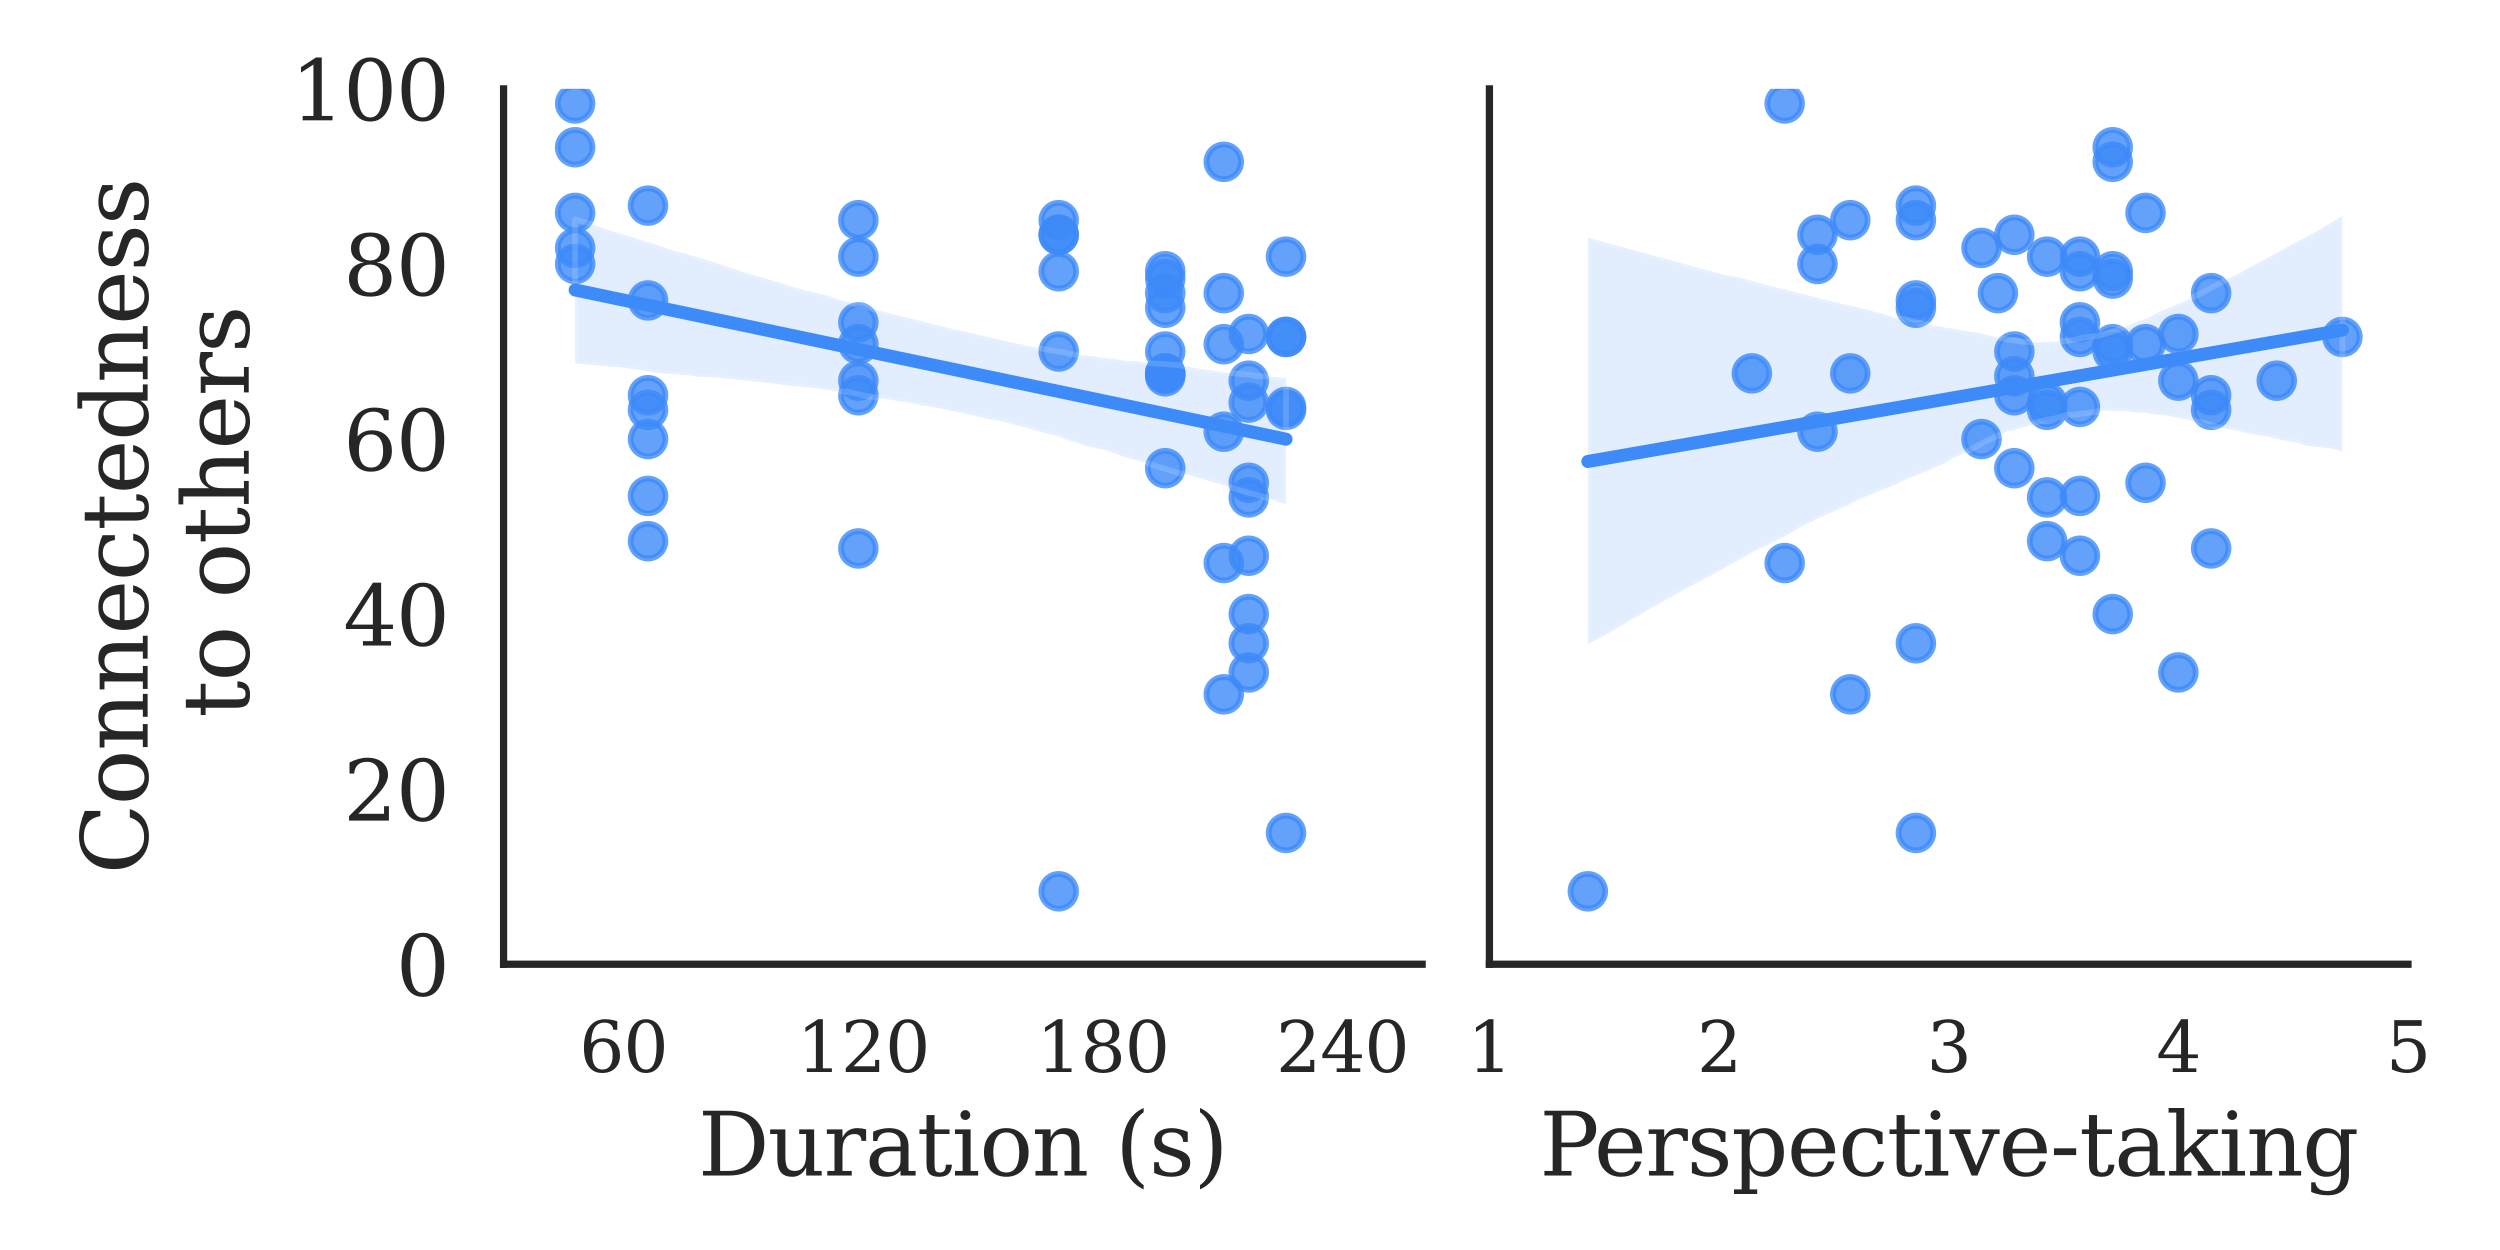 <?xml version="1.0" encoding="utf-8" standalone="no"?>
<!DOCTYPE svg PUBLIC "-//W3C//DTD SVG 1.1//EN"
  "http://www.w3.org/Graphics/SVG/1.1/DTD/svg11.dtd">
<svg xmlns:xlink="http://www.w3.org/1999/xlink" width="432pt" height="216pt" viewBox="0 0 432 216" xmlns="http://www.w3.org/2000/svg" version="1.1">
 <defs>
  <style type="text/css">*{stroke-linejoin: round; stroke-linecap: butt}</style>
 </defs>
 <g id="figure_1">
  <g id="patch_1">
   <path d="M 0 216 
L 432 216 
L 432 0 
L 0 0 
z
" style="fill: #ffffff"/>
  </g>
  <g id="axes_1">
   <g id="patch_2">
    <path d="M 87.018 166.62 
L 245.746 166.62 
L 245.746 15.36 
L 87.018 15.36 
z
" style="fill: #ffffff"/>
   </g>
   <g id="matplotlib.axis_1">
    <g id="xtick_1">
     <g id="text_1">
      <!-- 60 -->
      <g style="fill: #262626" transform="translate(100.087 185.238) scale(0.12 -0.12)">
       <defs>
        <path id="DejaVuSerif-36" d="M 2094 219 
Q 2534 219 2771 542 
Q 3009 866 3009 1472 
Q 3009 2078 2771 2401 
Q 2534 2725 2094 2725 
Q 1647 2725 1412 2412 
Q 1178 2100 1178 1509 
Q 1178 888 1415 553 
Q 1653 219 2094 219 
z
M 1075 2569 
Q 1288 2803 1556 2918 
Q 1825 3034 2163 3034 
Q 2859 3034 3264 2615 
Q 3669 2197 3669 1472 
Q 3669 763 3233 336 
Q 2797 -91 2069 -91 
Q 1278 -91 853 498 
Q 428 1088 428 2181 
Q 428 3406 931 4078 
Q 1434 4750 2350 4750 
Q 2597 4750 2869 4703 
Q 3141 4656 3425 4563 
L 3425 3794 
L 3072 3794 
Q 3034 4109 2831 4275 
Q 2628 4441 2284 4441 
Q 1678 4441 1381 3981 
Q 1084 3522 1075 2569 
z
" transform="scale(0.016)"/>
        <path id="DejaVuSerif-30" d="M 2034 219 
Q 2513 219 2750 744 
Q 2988 1269 2988 2328 
Q 2988 3391 2750 3916 
Q 2513 4441 2034 4441 
Q 1556 4441 1318 3916 
Q 1081 3391 1081 2328 
Q 1081 1269 1318 744 
Q 1556 219 2034 219 
z
M 2034 -91 
Q 1275 -91 848 546 
Q 422 1184 422 2328 
Q 422 3475 848 4112 
Q 1275 4750 2034 4750 
Q 2797 4750 3222 4112 
Q 3647 3475 3647 2328 
Q 3647 1184 3222 546 
Q 2797 -91 2034 -91 
z
" transform="scale(0.016)"/>
       </defs>
       <use xlink:href="#DejaVuSerif-36"/>
       <use xlink:href="#DejaVuSerif-30" x="63.623"/>
      </g>
     </g>
    </g>
    <g id="xtick_2">
     <g id="text_2">
      <!-- 120 -->
      <g style="fill: #262626" transform="translate(137.677 185.238) scale(0.12 -0.12)">
       <defs>
        <path id="DejaVuSerif-31" d="M 909 0 
L 909 331 
L 1722 331 
L 1722 4213 
L 781 3603 
L 781 4013 
L 1919 4750 
L 2350 4750 
L 2350 331 
L 3163 331 
L 3163 0 
L 909 0 
z
" transform="scale(0.016)"/>
        <path id="DejaVuSerif-32" d="M 819 3553 
L 469 3553 
L 469 4384 
Q 803 4563 1142 4656 
Q 1481 4750 1806 4750 
Q 2534 4750 2956 4397 
Q 3378 4044 3378 3438 
Q 3378 2753 2422 1800 
Q 2347 1728 2309 1691 
L 1131 513 
L 3078 513 
L 3078 1088 
L 3444 1088 
L 3444 0 
L 434 0 
L 434 341 
L 1850 1753 
Q 2319 2222 2519 2614 
Q 2719 3006 2719 3438 
Q 2719 3909 2473 4175 
Q 2228 4441 1797 4441 
Q 1350 4441 1106 4219 
Q 863 3997 819 3553 
z
" transform="scale(0.016)"/>
       </defs>
       <use xlink:href="#DejaVuSerif-31"/>
       <use xlink:href="#DejaVuSerif-32" x="63.623"/>
       <use xlink:href="#DejaVuSerif-30" x="127.246"/>
      </g>
     </g>
    </g>
    <g id="xtick_3">
     <g id="text_3">
      <!-- 180 -->
      <g style="fill: #262626" transform="translate(179.084 185.238) scale(0.12 -0.12)">
       <defs>
        <path id="DejaVuSerif-38" d="M 2981 1275 
Q 2981 1775 2732 2051 
Q 2484 2328 2034 2328 
Q 1584 2328 1336 2051 
Q 1088 1775 1088 1275 
Q 1088 772 1336 495 
Q 1584 219 2034 219 
Q 2484 219 2732 495 
Q 2981 772 2981 1275 
z
M 2853 3541 
Q 2853 3966 2637 4203 
Q 2422 4441 2034 4441 
Q 1650 4441 1433 4203 
Q 1216 3966 1216 3541 
Q 1216 3113 1433 2875 
Q 1650 2638 2034 2638 
Q 2422 2638 2637 2875 
Q 2853 3113 2853 3541 
z
M 2516 2484 
Q 3047 2413 3344 2092 
Q 3641 1772 3641 1275 
Q 3641 619 3225 264 
Q 2809 -91 2034 -91 
Q 1263 -91 845 264 
Q 428 619 428 1275 
Q 428 1772 725 2092 
Q 1022 2413 1556 2484 
Q 1084 2569 832 2842 
Q 581 3116 581 3541 
Q 581 4103 968 4426 
Q 1356 4750 2034 4750 
Q 2713 4750 3100 4426 
Q 3488 4103 3488 3541 
Q 3488 3116 3236 2842 
Q 2984 2569 2516 2484 
z
" transform="scale(0.016)"/>
       </defs>
       <use xlink:href="#DejaVuSerif-31"/>
       <use xlink:href="#DejaVuSerif-38" x="63.623"/>
       <use xlink:href="#DejaVuSerif-30" x="127.246"/>
      </g>
     </g>
    </g>
    <g id="xtick_4">
     <g id="text_4">
      <!-- 240 -->
      <g style="fill: #262626" transform="translate(220.492 185.238) scale(0.12 -0.12)">
       <defs>
        <path id="DejaVuSerif-34" d="M 2234 1581 
L 2234 4063 
L 641 1581 
L 2234 1581 
z
M 3609 0 
L 1484 0 
L 1484 331 
L 2234 331 
L 2234 1247 
L 197 1247 
L 197 1588 
L 2241 4750 
L 2859 4750 
L 2859 1581 
L 3750 1581 
L 3750 1247 
L 2859 1247 
L 2859 331 
L 3609 331 
L 3609 0 
z
" transform="scale(0.016)"/>
       </defs>
       <use xlink:href="#DejaVuSerif-32"/>
       <use xlink:href="#DejaVuSerif-34" x="63.623"/>
       <use xlink:href="#DejaVuSerif-30" x="127.246"/>
      </g>
     </g>
    </g>
    <g id="text_5">
     <!-- Duration (s) -->
     <g style="fill: #262626" transform="translate(120.639 203.131) scale(0.15 -0.15)">
      <defs>
       <path id="DejaVuSerif-44" d="M 1581 331 
L 2163 331 
Q 3072 331 3558 850 
Q 4044 1369 4044 2338 
Q 4044 3306 3559 3818 
Q 3075 4331 2163 4331 
L 1581 4331 
L 1581 331 
z
M 353 0 
L 353 331 
L 947 331 
L 947 4331 
L 353 4331 
L 353 4666 
L 2209 4666 
Q 3416 4666 4089 4050 
Q 4763 3434 4763 2338 
Q 4763 1238 4088 619 
Q 3413 0 2209 0 
L 353 0 
z
" transform="scale(0.016)"/>
       <path id="DejaVuSerif-75" d="M 2266 3322 
L 3341 3322 
L 3341 331 
L 3884 331 
L 3884 0 
L 2766 0 
L 2766 588 
Q 2606 256 2353 82 
Q 2100 -91 1766 -91 
Q 1213 -91 952 223 
Q 691 538 691 1209 
L 691 2988 
L 172 2988 
L 172 3322 
L 1269 3322 
L 1269 1388 
Q 1269 781 1417 556 
Q 1566 331 1947 331 
Q 2347 331 2556 625 
Q 2766 919 2766 1478 
L 2766 2988 
L 2266 2988 
L 2266 3322 
z
" transform="scale(0.016)"/>
       <path id="DejaVuSerif-72" d="M 3059 3328 
L 3059 2497 
L 2728 2497 
Q 2713 2744 2591 2866 
Q 2469 2988 2234 2988 
Q 1809 2988 1582 2694 
Q 1356 2400 1356 1850 
L 1356 331 
L 2022 331 
L 2022 0 
L 263 0 
L 263 331 
L 781 331 
L 781 2994 
L 231 2994 
L 231 3322 
L 1356 3322 
L 1356 2731 
Q 1525 3078 1790 3245 
Q 2056 3413 2438 3413 
Q 2578 3413 2733 3391 
Q 2888 3369 3059 3328 
z
" transform="scale(0.016)"/>
       <path id="DejaVuSerif-61" d="M 2547 1044 
L 2547 1747 
L 1806 1747 
Q 1378 1747 1168 1562 
Q 959 1378 959 997 
Q 959 650 1171 447 
Q 1384 244 1747 244 
Q 2106 244 2326 466 
Q 2547 688 2547 1044 
z
M 3122 2075 
L 3122 331 
L 3634 331 
L 3634 0 
L 2547 0 
L 2547 359 
Q 2356 128 2106 18 
Q 1856 -91 1522 -91 
Q 969 -91 644 203 
Q 319 497 319 997 
Q 319 1513 691 1797 
Q 1063 2081 1741 2081 
L 2547 2081 
L 2547 2309 
Q 2547 2688 2317 2895 
Q 2088 3103 1672 3103 
Q 1328 3103 1125 2947 
Q 922 2791 872 2484 
L 575 2484 
L 575 3156 
Q 875 3284 1158 3348 
Q 1441 3413 1709 3413 
Q 2400 3413 2761 3070 
Q 3122 2728 3122 2075 
z
" transform="scale(0.016)"/>
       <path id="DejaVuSerif-74" d="M 691 2988 
L 184 2988 
L 184 3322 
L 691 3322 
L 691 4353 
L 1269 4353 
L 1269 3322 
L 2350 3322 
L 2350 2988 
L 1269 2988 
L 1269 878 
Q 1269 456 1350 337 
Q 1431 219 1650 219 
Q 1875 219 1978 351 
Q 2081 484 2088 781 
L 2522 781 
Q 2497 328 2275 118 
Q 2053 -91 1600 -91 
Q 1103 -91 897 129 
Q 691 350 691 878 
L 691 2988 
z
" transform="scale(0.016)"/>
       <path id="DejaVuSerif-69" d="M 622 4353 
Q 622 4497 726 4603 
Q 831 4709 978 4709 
Q 1122 4709 1226 4603 
Q 1331 4497 1331 4353 
Q 1331 4206 1228 4103 
Q 1125 4000 978 4000 
Q 831 4000 726 4103 
Q 622 4206 622 4353 
z
M 1356 331 
L 1900 331 
L 1900 0 
L 231 0 
L 231 331 
L 781 331 
L 781 2988 
L 231 2988 
L 231 3322 
L 1356 3322 
L 1356 331 
z
" transform="scale(0.016)"/>
       <path id="DejaVuSerif-6f" d="M 1925 219 
Q 2388 219 2623 584 
Q 2859 950 2859 1663 
Q 2859 2375 2623 2739 
Q 2388 3103 1925 3103 
Q 1463 3103 1227 2739 
Q 991 2375 991 1663 
Q 991 950 1228 584 
Q 1466 219 1925 219 
z
M 1925 -91 
Q 1200 -91 759 389 
Q 319 869 319 1663 
Q 319 2456 758 2934 
Q 1197 3413 1925 3413 
Q 2653 3413 3092 2934 
Q 3531 2456 3531 1663 
Q 3531 869 3092 389 
Q 2653 -91 1925 -91 
z
" transform="scale(0.016)"/>
       <path id="DejaVuSerif-6e" d="M 263 0 
L 263 331 
L 781 331 
L 781 2988 
L 231 2988 
L 231 3322 
L 1356 3322 
L 1356 2731 
Q 1516 3069 1770 3241 
Q 2025 3413 2363 3413 
Q 2913 3413 3172 3097 
Q 3431 2781 3431 2113 
L 3431 331 
L 3944 331 
L 3944 0 
L 2356 0 
L 2356 331 
L 2853 331 
L 2853 1931 
Q 2853 2541 2703 2767 
Q 2553 2994 2175 2994 
Q 1775 2994 1565 2701 
Q 1356 2409 1356 1850 
L 1356 331 
L 1856 331 
L 1856 0 
L 263 0 
z
" transform="scale(0.016)"/>
       <path id="DejaVuSerif-20" transform="scale(0.016)"/>
       <path id="DejaVuSerif-28" d="M 2041 -997 
Q 1281 -656 893 83 
Q 506 822 506 1931 
Q 506 3044 893 3783 
Q 1281 4522 2041 4863 
L 2041 4556 
Q 1559 4225 1350 3623 
Q 1141 3022 1141 1931 
Q 1141 844 1350 242 
Q 1559 -359 2041 -691 
L 2041 -997 
z
" transform="scale(0.016)"/>
       <path id="DejaVuSerif-73" d="M 359 184 
L 359 959 
L 691 959 
Q 703 588 923 403 
Q 1144 219 1575 219 
Q 1963 219 2166 364 
Q 2369 509 2369 788 
Q 2369 1006 2220 1140 
Q 2072 1275 1594 1428 
L 1178 1569 
Q 750 1706 558 1912 
Q 366 2119 366 2438 
Q 366 2894 700 3153 
Q 1034 3413 1625 3413 
Q 1888 3413 2178 3344 
Q 2469 3275 2778 3144 
L 2778 2419 
L 2447 2419 
Q 2434 2741 2221 2922 
Q 2009 3103 1644 3103 
Q 1281 3103 1095 2975 
Q 909 2847 909 2591 
Q 909 2381 1050 2254 
Q 1191 2128 1613 1997 
L 2069 1856 
Q 2541 1709 2748 1489 
Q 2956 1269 2956 922 
Q 2956 450 2595 179 
Q 2234 -91 1600 -91 
Q 1278 -91 972 -22 
Q 666 47 359 184 
z
" transform="scale(0.016)"/>
       <path id="DejaVuSerif-29" d="M 453 -997 
L 453 -691 
Q 934 -359 1145 242 
Q 1356 844 1356 1931 
Q 1356 3022 1145 3623 
Q 934 4225 453 4556 
L 453 4863 
Q 1216 4522 1603 3783 
Q 1991 3044 1991 1931 
Q 1991 822 1603 83 
Q 1216 -656 453 -997 
z
" transform="scale(0.016)"/>
      </defs>
      <use xlink:href="#DejaVuSerif-44"/>
      <use xlink:href="#DejaVuSerif-75" x="80.176"/>
      <use xlink:href="#DejaVuSerif-72" x="144.58"/>
      <use xlink:href="#DejaVuSerif-61" x="192.383"/>
      <use xlink:href="#DejaVuSerif-74" x="252.002"/>
      <use xlink:href="#DejaVuSerif-69" x="292.188"/>
      <use xlink:href="#DejaVuSerif-6f" x="324.17"/>
      <use xlink:href="#DejaVuSerif-6e" x="384.375"/>
      <use xlink:href="#DejaVuSerif-20" x="448.779"/>
      <use xlink:href="#DejaVuSerif-28" x="480.566"/>
      <use xlink:href="#DejaVuSerif-73" x="519.58"/>
      <use xlink:href="#DejaVuSerif-29" x="570.898"/>
     </g>
    </g>
   </g>
   <g id="matplotlib.axis_2">
    <g id="ytick_1">
     <g id="text_6">
      <!-- 0 -->
      <g style="fill: #262626" transform="translate(68.42 172.053) scale(0.143 -0.143)">
       <use xlink:href="#DejaVuSerif-30"/>
      </g>
     </g>
    </g>
    <g id="ytick_2">
     <g id="text_7">
      <!-- 20 -->
      <g style="fill: #262626" transform="translate(59.321 141.801) scale(0.143 -0.143)">
       <use xlink:href="#DejaVuSerif-32"/>
       <use xlink:href="#DejaVuSerif-30" x="63.623"/>
      </g>
     </g>
    </g>
    <g id="ytick_3">
     <g id="text_8">
      <!-- 40 -->
      <g style="fill: #262626" transform="translate(59.321 111.549) scale(0.143 -0.143)">
       <use xlink:href="#DejaVuSerif-34"/>
       <use xlink:href="#DejaVuSerif-30" x="63.623"/>
      </g>
     </g>
    </g>
    <g id="ytick_4">
     <g id="text_9">
      <!-- 60 -->
      <g style="fill: #262626" transform="translate(59.321 81.297) scale(0.143 -0.143)">
       <use xlink:href="#DejaVuSerif-36"/>
       <use xlink:href="#DejaVuSerif-30" x="63.623"/>
      </g>
     </g>
    </g>
    <g id="ytick_5">
     <g id="text_10">
      <!-- 80 -->
      <g style="fill: #262626" transform="translate(59.321 51.045) scale(0.143 -0.143)">
       <use xlink:href="#DejaVuSerif-38"/>
       <use xlink:href="#DejaVuSerif-30" x="63.623"/>
      </g>
     </g>
    </g>
    <g id="ytick_6">
     <g id="text_11">
      <!-- 100 -->
      <g style="fill: #262626" transform="translate(50.223 20.793) scale(0.143 -0.143)">
       <use xlink:href="#DejaVuSerif-31"/>
       <use xlink:href="#DejaVuSerif-30" x="63.623"/>
       <use xlink:href="#DejaVuSerif-30" x="127.246"/>
      </g>
     </g>
    </g>
    <g id="text_12">
     <!-- Connectedness -->
     <g style="fill: #262626" transform="translate(25.51 151.076) rotate(-90) scale(0.156 -0.156)">
      <defs>
       <path id="DejaVuSerif-43" d="M 4513 1234 
Q 4306 581 3820 245 
Q 3334 -91 2591 -91 
Q 2134 -91 1743 65 
Q 1353 222 1050 525 
Q 700 875 529 1320 
Q 359 1766 359 2328 
Q 359 3416 987 4083 
Q 1616 4750 2644 4750 
Q 3025 4750 3456 4650 
Q 3888 4550 4384 4347 
L 4384 3272 
L 4031 3272 
Q 3916 3859 3567 4137 
Q 3219 4416 2591 4416 
Q 1844 4416 1459 3886 
Q 1075 3356 1075 2328 
Q 1075 1303 1459 773 
Q 1844 244 2591 244 
Q 3113 244 3450 492 
Q 3788 741 3938 1234 
L 4513 1234 
z
" transform="scale(0.016)"/>
       <path id="DejaVuSerif-65" d="M 3469 1600 
L 991 1600 
L 991 1575 
Q 991 903 1244 561 
Q 1497 219 1991 219 
Q 2369 219 2611 417 
Q 2853 616 2950 1006 
L 3413 1006 
Q 3275 459 2904 184 
Q 2534 -91 1931 -91 
Q 1203 -91 761 389 
Q 319 869 319 1663 
Q 319 2450 753 2931 
Q 1188 3413 1894 3413 
Q 2647 3413 3050 2948 
Q 3453 2484 3469 1600 
z
M 2791 1931 
Q 2772 2513 2545 2808 
Q 2319 3103 1894 3103 
Q 1497 3103 1269 2806 
Q 1041 2509 991 1931 
L 2791 1931 
z
" transform="scale(0.016)"/>
       <path id="DejaVuSerif-63" d="M 3291 997 
Q 3169 466 2822 187 
Q 2475 -91 1925 -91 
Q 1200 -91 759 389 
Q 319 869 319 1663 
Q 319 2459 759 2936 
Q 1200 3413 1925 3413 
Q 2241 3413 2553 3339 
Q 2866 3266 3181 3116 
L 3181 2266 
L 2847 2266 
Q 2781 2703 2561 2903 
Q 2341 3103 1931 3103 
Q 1466 3103 1228 2742 
Q 991 2381 991 1663 
Q 991 944 1227 581 
Q 1463 219 1931 219 
Q 2303 219 2525 412 
Q 2747 606 2828 997 
L 3291 997 
z
" transform="scale(0.016)"/>
       <path id="DejaVuSerif-64" d="M 3359 331 
L 3909 331 
L 3909 0 
L 2784 0 
L 2784 519 
Q 2616 206 2355 57 
Q 2094 -91 1709 -91 
Q 1097 -91 708 395 
Q 319 881 319 1663 
Q 319 2444 706 2928 
Q 1094 3413 1709 3413 
Q 2094 3413 2355 3264 
Q 2616 3116 2784 2803 
L 2784 4531 
L 2241 4531 
L 2241 4863 
L 3359 4863 
L 3359 331 
z
M 2784 1497 
L 2784 1825 
Q 2784 2422 2554 2737 
Q 2325 3053 1888 3053 
Q 1444 3053 1217 2703 
Q 991 2353 991 1663 
Q 991 975 1217 622 
Q 1444 269 1888 269 
Q 2325 269 2554 583 
Q 2784 897 2784 1497 
z
" transform="scale(0.016)"/>
      </defs>
      <use xlink:href="#DejaVuSerif-43"/>
      <use xlink:href="#DejaVuSerif-6f" x="76.514"/>
      <use xlink:href="#DejaVuSerif-6e" x="136.719"/>
      <use xlink:href="#DejaVuSerif-6e" x="201.123"/>
      <use xlink:href="#DejaVuSerif-65" x="265.527"/>
      <use xlink:href="#DejaVuSerif-63" x="324.707"/>
      <use xlink:href="#DejaVuSerif-74" x="380.713"/>
      <use xlink:href="#DejaVuSerif-65" x="420.898"/>
      <use xlink:href="#DejaVuSerif-64" x="480.078"/>
      <use xlink:href="#DejaVuSerif-6e" x="544.092"/>
      <use xlink:href="#DejaVuSerif-65" x="608.496"/>
      <use xlink:href="#DejaVuSerif-73" x="667.676"/>
      <use xlink:href="#DejaVuSerif-73" x="718.994"/>
     </g>
     <!--  to others -->
     <g style="fill: #262626" transform="translate(42.979 128.98) rotate(-90) scale(0.156 -0.156)">
      <defs>
       <path id="DejaVuSerif-68" d="M 263 0 
L 263 331 
L 781 331 
L 781 4531 
L 231 4531 
L 231 4863 
L 1356 4863 
L 1356 2731 
Q 1516 3069 1770 3241 
Q 2025 3413 2363 3413 
Q 2913 3413 3172 3097 
Q 3431 2781 3431 2113 
L 3431 331 
L 3944 331 
L 3944 0 
L 2356 0 
L 2356 331 
L 2853 331 
L 2853 1931 
Q 2853 2541 2704 2764 
Q 2556 2988 2175 2988 
Q 1775 2988 1565 2697 
Q 1356 2406 1356 1850 
L 1356 331 
L 1856 331 
L 1856 0 
L 263 0 
z
" transform="scale(0.016)"/>
      </defs>
      <use xlink:href="#DejaVuSerif-20"/>
      <use xlink:href="#DejaVuSerif-74" x="31.787"/>
      <use xlink:href="#DejaVuSerif-6f" x="71.973"/>
      <use xlink:href="#DejaVuSerif-20" x="132.178"/>
      <use xlink:href="#DejaVuSerif-6f" x="163.965"/>
      <use xlink:href="#DejaVuSerif-74" x="224.17"/>
      <use xlink:href="#DejaVuSerif-68" x="264.355"/>
      <use xlink:href="#DejaVuSerif-65" x="328.76"/>
      <use xlink:href="#DejaVuSerif-72" x="387.939"/>
      <use xlink:href="#DejaVuSerif-73" x="435.742"/>
     </g>
    </g>
   </g>
   <g id="PathCollection_1">
    <defs>
     <path id="ma387329ac2" d="M 0 3 
C 0.796 3 1.559 2.684 2.121 2.121 
C 2.684 1.559 3 0.796 3 0 
C 3 -0.796 2.684 -1.559 2.121 -2.121 
C 1.559 -2.684 0.796 -3 0 -3 
C -0.796 -3 -1.559 -2.684 -2.121 -2.121 
C -2.684 -1.559 -3 -0.796 -3 0 
C -3 0.796 -2.684 1.559 -2.121 2.121 
C -1.559 2.684 -0.796 3 0 3 
z
" style="stroke: #3d8af9; stroke-opacity: 0.8"/>
    </defs>
    <g clip-path="url(#p3f0eef311f)">
     <use xlink:href="#ma387329ac2" x="99.383" y="17.881" style="fill: #3d8af9; fill-opacity: 0.8; stroke: #3d8af9; stroke-opacity: 0.8"/>
     <use xlink:href="#ma387329ac2" x="99.383" y="36.788" style="fill: #3d8af9; fill-opacity: 0.8; stroke: #3d8af9; stroke-opacity: 0.8"/>
     <use xlink:href="#ma387329ac2" x="99.383" y="25.444" style="fill: #3d8af9; fill-opacity: 0.8; stroke: #3d8af9; stroke-opacity: 0.8"/>
     <use xlink:href="#ma387329ac2" x="99.383" y="45.612" style="fill: #3d8af9; fill-opacity: 0.8; stroke: #3d8af9; stroke-opacity: 0.8"/>
     <use xlink:href="#ma387329ac2" x="99.383" y="42.839" style="fill: #3d8af9; fill-opacity: 0.8; stroke: #3d8af9; stroke-opacity: 0.8"/>
     <use xlink:href="#ma387329ac2" x="111.977" y="93.511" style="fill: #3d8af9; fill-opacity: 0.8; stroke: #3d8af9; stroke-opacity: 0.8"/>
     <use xlink:href="#ma387329ac2" x="111.977" y="70.822" style="fill: #3d8af9; fill-opacity: 0.8; stroke: #3d8af9; stroke-opacity: 0.8"/>
     <use xlink:href="#ma387329ac2" x="111.977" y="68.301" style="fill: #3d8af9; fill-opacity: 0.8; stroke: #3d8af9; stroke-opacity: 0.8"/>
     <use xlink:href="#ma387329ac2" x="111.977" y="75.864" style="fill: #3d8af9; fill-opacity: 0.8; stroke: #3d8af9; stroke-opacity: 0.8"/>
     <use xlink:href="#ma387329ac2" x="111.977" y="35.528" style="fill: #3d8af9; fill-opacity: 0.8; stroke: #3d8af9; stroke-opacity: 0.8"/>
     <use xlink:href="#ma387329ac2" x="111.977" y="85.696" style="fill: #3d8af9; fill-opacity: 0.8; stroke: #3d8af9; stroke-opacity: 0.8"/>
     <use xlink:href="#ma387329ac2" x="111.977" y="51.914" style="fill: #3d8af9; fill-opacity: 0.8; stroke: #3d8af9; stroke-opacity: 0.8"/>
     <use xlink:href="#ma387329ac2" x="201.349" y="46.873" style="fill: #3d8af9; fill-opacity: 0.8; stroke: #3d8af9; stroke-opacity: 0.8"/>
     <use xlink:href="#ma387329ac2" x="201.349" y="53.175" style="fill: #3d8af9; fill-opacity: 0.8; stroke: #3d8af9; stroke-opacity: 0.8"/>
     <use xlink:href="#ma387329ac2" x="201.349" y="60.738" style="fill: #3d8af9; fill-opacity: 0.8; stroke: #3d8af9; stroke-opacity: 0.8"/>
     <use xlink:href="#ma387329ac2" x="201.349" y="50.654" style="fill: #3d8af9; fill-opacity: 0.8; stroke: #3d8af9; stroke-opacity: 0.8"/>
     <use xlink:href="#ma387329ac2" x="201.349" y="80.906" style="fill: #3d8af9; fill-opacity: 0.8; stroke: #3d8af9; stroke-opacity: 0.8"/>
     <use xlink:href="#ma387329ac2" x="201.349" y="48.133" style="fill: #3d8af9; fill-opacity: 0.8; stroke: #3d8af9; stroke-opacity: 0.8"/>
     <use xlink:href="#ma387329ac2" x="201.349" y="65.024" style="fill: #3d8af9; fill-opacity: 0.8; stroke: #3d8af9; stroke-opacity: 0.8"/>
     <use xlink:href="#ma387329ac2" x="201.349" y="64.519" style="fill: #3d8af9; fill-opacity: 0.8; stroke: #3d8af9; stroke-opacity: 0.8"/>
     <use xlink:href="#ma387329ac2" x="201.349" y="64.519" style="fill: #3d8af9; fill-opacity: 0.8; stroke: #3d8af9; stroke-opacity: 0.8"/>
     <use xlink:href="#ma387329ac2" x="211.47" y="59.477" style="fill: #3d8af9; fill-opacity: 0.8; stroke: #3d8af9; stroke-opacity: 0.8"/>
     <use xlink:href="#ma387329ac2" x="211.47" y="27.965" style="fill: #3d8af9; fill-opacity: 0.8; stroke: #3d8af9; stroke-opacity: 0.8"/>
     <use xlink:href="#ma387329ac2" x="211.47" y="74.603" style="fill: #3d8af9; fill-opacity: 0.8; stroke: #3d8af9; stroke-opacity: 0.8"/>
     <use xlink:href="#ma387329ac2" x="211.47" y="119.981" style="fill: #3d8af9; fill-opacity: 0.8; stroke: #3d8af9; stroke-opacity: 0.8"/>
     <use xlink:href="#ma387329ac2" x="211.47" y="50.654" style="fill: #3d8af9; fill-opacity: 0.8; stroke: #3d8af9; stroke-opacity: 0.8"/>
     <use xlink:href="#ma387329ac2" x="211.47" y="97.293" style="fill: #3d8af9; fill-opacity: 0.8; stroke: #3d8af9; stroke-opacity: 0.8"/>
     <use xlink:href="#ma387329ac2" x="182.945" y="46.873" style="fill: #3d8af9; fill-opacity: 0.8; stroke: #3d8af9; stroke-opacity: 0.8"/>
     <use xlink:href="#ma387329ac2" x="182.945" y="60.738" style="fill: #3d8af9; fill-opacity: 0.8; stroke: #3d8af9; stroke-opacity: 0.8"/>
     <use xlink:href="#ma387329ac2" x="182.945" y="38.049" style="fill: #3d8af9; fill-opacity: 0.8; stroke: #3d8af9; stroke-opacity: 0.8"/>
     <use xlink:href="#ma387329ac2" x="182.945" y="154.015" style="fill: #3d8af9; fill-opacity: 0.8; stroke: #3d8af9; stroke-opacity: 0.8"/>
     <use xlink:href="#ma387329ac2" x="182.945" y="40.57" style="fill: #3d8af9; fill-opacity: 0.8; stroke: #3d8af9; stroke-opacity: 0.8"/>
     <use xlink:href="#ma387329ac2" x="182.945" y="40.57" style="fill: #3d8af9; fill-opacity: 0.8; stroke: #3d8af9; stroke-opacity: 0.8"/>
     <use xlink:href="#ma387329ac2" x="222.225" y="44.352" style="fill: #3d8af9; fill-opacity: 0.8; stroke: #3d8af9; stroke-opacity: 0.8"/>
     <use xlink:href="#ma387329ac2" x="222.225" y="70.318" style="fill: #3d8af9; fill-opacity: 0.8; stroke: #3d8af9; stroke-opacity: 0.8"/>
     <use xlink:href="#ma387329ac2" x="222.225" y="143.931" style="fill: #3d8af9; fill-opacity: 0.8; stroke: #3d8af9; stroke-opacity: 0.8"/>
     <use xlink:href="#ma387329ac2" x="222.225" y="58.217" style="fill: #3d8af9; fill-opacity: 0.8; stroke: #3d8af9; stroke-opacity: 0.8"/>
     <use xlink:href="#ma387329ac2" x="222.225" y="58.217" style="fill: #3d8af9; fill-opacity: 0.8; stroke: #3d8af9; stroke-opacity: 0.8"/>
     <use xlink:href="#ma387329ac2" x="222.225" y="70.822" style="fill: #3d8af9; fill-opacity: 0.8; stroke: #3d8af9; stroke-opacity: 0.8"/>
     <use xlink:href="#ma387329ac2" x="148.324" y="94.772" style="fill: #3d8af9; fill-opacity: 0.8; stroke: #3d8af9; stroke-opacity: 0.8"/>
     <use xlink:href="#ma387329ac2" x="148.324" y="65.78" style="fill: #3d8af9; fill-opacity: 0.8; stroke: #3d8af9; stroke-opacity: 0.8"/>
     <use xlink:href="#ma387329ac2" x="148.324" y="38.049" style="fill: #3d8af9; fill-opacity: 0.8; stroke: #3d8af9; stroke-opacity: 0.8"/>
     <use xlink:href="#ma387329ac2" x="148.324" y="68.301" style="fill: #3d8af9; fill-opacity: 0.8; stroke: #3d8af9; stroke-opacity: 0.8"/>
     <use xlink:href="#ma387329ac2" x="148.324" y="55.696" style="fill: #3d8af9; fill-opacity: 0.8; stroke: #3d8af9; stroke-opacity: 0.8"/>
     <use xlink:href="#ma387329ac2" x="148.324" y="59.477" style="fill: #3d8af9; fill-opacity: 0.8; stroke: #3d8af9; stroke-opacity: 0.8"/>
     <use xlink:href="#ma387329ac2" x="148.324" y="44.352" style="fill: #3d8af9; fill-opacity: 0.8; stroke: #3d8af9; stroke-opacity: 0.8"/>
     <use xlink:href="#ma387329ac2" x="215.784" y="111.158" style="fill: #3d8af9; fill-opacity: 0.8; stroke: #3d8af9; stroke-opacity: 0.8"/>
     <use xlink:href="#ma387329ac2" x="215.784" y="83.427" style="fill: #3d8af9; fill-opacity: 0.8; stroke: #3d8af9; stroke-opacity: 0.8"/>
     <use xlink:href="#ma387329ac2" x="215.784" y="65.78" style="fill: #3d8af9; fill-opacity: 0.8; stroke: #3d8af9; stroke-opacity: 0.8"/>
     <use xlink:href="#ma387329ac2" x="215.784" y="106.116" style="fill: #3d8af9; fill-opacity: 0.8; stroke: #3d8af9; stroke-opacity: 0.8"/>
     <use xlink:href="#ma387329ac2" x="215.784" y="96.032" style="fill: #3d8af9; fill-opacity: 0.8; stroke: #3d8af9; stroke-opacity: 0.8"/>
     <use xlink:href="#ma387329ac2" x="215.784" y="85.948" style="fill: #3d8af9; fill-opacity: 0.8; stroke: #3d8af9; stroke-opacity: 0.8"/>
     <use xlink:href="#ma387329ac2" x="215.784" y="57.713" style="fill: #3d8af9; fill-opacity: 0.8; stroke: #3d8af9; stroke-opacity: 0.8"/>
     <use xlink:href="#ma387329ac2" x="215.784" y="69.561" style="fill: #3d8af9; fill-opacity: 0.8; stroke: #3d8af9; stroke-opacity: 0.8"/>
     <use xlink:href="#ma387329ac2" x="215.784" y="116.2" style="fill: #3d8af9; fill-opacity: 0.8; stroke: #3d8af9; stroke-opacity: 0.8"/>
    </g>
   </g>
   <g id="PolyCollection_1">
    <defs>
     <path id="me5bdacdd49" d="M 99.383 -178.096 
L 99.383 -153.181 
L 100.624 -153.099 
L 101.864 -153.01 
L 103.105 -152.852 
L 104.346 -152.744 
L 105.587 -152.649 
L 106.828 -152.553 
L 108.069 -152.427 
L 109.309 -152.221 
L 110.55 -152.042 
L 111.791 -151.849 
L 113.032 -151.657 
L 114.273 -151.492 
L 115.513 -151.408 
L 116.754 -151.324 
L 117.995 -151.241 
L 119.236 -151.154 
L 120.477 -150.902 
L 121.718 -150.834 
L 122.958 -150.808 
L 124.199 -150.719 
L 125.44 -150.588 
L 126.681 -150.457 
L 127.922 -150.341 
L 129.163 -150.216 
L 130.403 -150.094 
L 131.644 -149.929 
L 132.885 -149.809 
L 134.126 -149.661 
L 135.367 -149.48 
L 136.608 -149.362 
L 137.848 -149.261 
L 139.089 -149.127 
L 140.33 -148.993 
L 141.571 -148.85 
L 142.812 -148.636 
L 144.053 -148.448 
L 145.293 -148.407 
L 146.534 -148.286 
L 147.775 -147.988 
L 149.016 -147.691 
L 150.257 -147.479 
L 151.498 -147.265 
L 152.738 -147.097 
L 153.979 -146.906 
L 155.22 -146.677 
L 156.461 -146.564 
L 157.702 -146.271 
L 158.943 -145.989 
L 160.183 -145.859 
L 161.424 -145.563 
L 162.665 -145.382 
L 163.906 -145.124 
L 165.147 -144.806 
L 166.387 -144.593 
L 167.628 -144.323 
L 168.869 -144.042 
L 170.11 -143.703 
L 171.351 -143.477 
L 172.592 -143.302 
L 173.832 -143.014 
L 175.073 -142.691 
L 176.314 -142.368 
L 177.555 -142.024 
L 178.796 -141.624 
L 180.037 -141.339 
L 181.277 -140.968 
L 182.518 -140.758 
L 183.759 -140.285 
L 185 -139.837 
L 186.241 -139.455 
L 187.482 -138.99 
L 188.722 -138.71 
L 189.963 -138.42 
L 191.204 -138.15 
L 192.445 -137.699 
L 193.686 -137.242 
L 194.927 -136.863 
L 196.167 -136.53 
L 197.408 -136.174 
L 198.649 -135.849 
L 199.89 -135.433 
L 201.131 -135.057 
L 202.372 -134.682 
L 203.612 -134.274 
L 204.853 -134.038 
L 206.094 -133.737 
L 207.335 -133.368 
L 208.576 -132.999 
L 209.816 -132.629 
L 211.057 -132.258 
L 212.298 -131.886 
L 213.539 -131.517 
L 214.78 -131.146 
L 216.021 -130.782 
L 217.261 -130.432 
L 218.502 -130.057 
L 219.743 -129.664 
L 220.984 -129.263 
L 222.225 -128.864 
L 222.225 -150.654 
L 222.225 -150.654 
L 220.984 -150.777 
L 219.743 -150.89 
L 218.502 -151 
L 217.261 -151.03 
L 216.021 -151.199 
L 214.78 -151.333 
L 213.539 -151.447 
L 212.298 -151.56 
L 211.057 -151.713 
L 209.816 -151.921 
L 208.576 -152.129 
L 207.335 -152.259 
L 206.094 -152.485 
L 204.853 -152.721 
L 203.612 -152.887 
L 202.372 -152.984 
L 201.131 -153.092 
L 199.89 -153.146 
L 198.649 -153.268 
L 197.408 -153.463 
L 196.167 -153.564 
L 194.927 -153.606 
L 193.686 -153.775 
L 192.445 -153.978 
L 191.204 -154.096 
L 189.963 -154.215 
L 188.722 -154.491 
L 187.482 -154.544 
L 186.241 -154.615 
L 185 -154.845 
L 183.759 -155.142 
L 182.518 -155.305 
L 181.277 -155.491 
L 180.037 -155.726 
L 178.796 -155.986 
L 177.555 -156.226 
L 176.314 -156.542 
L 175.073 -156.725 
L 173.832 -157.03 
L 172.592 -157.335 
L 171.351 -157.621 
L 170.11 -157.922 
L 168.869 -158.197 
L 167.628 -158.474 
L 166.387 -158.775 
L 165.147 -159.021 
L 163.906 -159.318 
L 162.665 -159.621 
L 161.424 -159.904 
L 160.183 -160.269 
L 158.943 -160.571 
L 157.702 -160.844 
L 156.461 -161.175 
L 155.22 -161.482 
L 153.979 -161.791 
L 152.738 -162.094 
L 151.498 -162.438 
L 150.257 -162.781 
L 149.016 -163.148 
L 147.775 -163.454 
L 146.534 -163.835 
L 145.293 -164.076 
L 144.053 -164.546 
L 142.812 -164.962 
L 141.571 -165.261 
L 140.33 -165.557 
L 139.089 -165.855 
L 137.848 -166.153 
L 136.608 -166.494 
L 135.367 -166.934 
L 134.126 -167.311 
L 132.885 -167.672 
L 131.644 -168.055 
L 130.403 -168.367 
L 129.163 -168.773 
L 127.922 -169.182 
L 126.681 -169.59 
L 125.44 -169.997 
L 124.199 -170.404 
L 122.958 -170.81 
L 121.718 -171.202 
L 120.477 -171.578 
L 119.236 -171.928 
L 117.995 -172.263 
L 116.754 -172.599 
L 115.513 -172.986 
L 114.273 -173.408 
L 113.032 -173.83 
L 111.791 -174.215 
L 110.55 -174.593 
L 109.309 -174.995 
L 108.069 -175.364 
L 106.828 -175.724 
L 105.587 -176.101 
L 104.346 -176.513 
L 103.105 -176.962 
L 101.864 -177.354 
L 100.624 -177.725 
L 99.383 -178.096 
z
" style="stroke: #ffffff; stroke-opacity: 0.15"/>
    </defs>
    <g clip-path="url(#p3f0eef311f)">
     <use xlink:href="#me5bdacdd49" x="0" y="216" style="fill: #3d8af9; fill-opacity: 0.15; stroke: #ffffff; stroke-opacity: 0.15"/>
    </g>
   </g>
   <g id="line2d_1">
    <path d="M 99.383 50.103 
L 100.624 50.363 
L 101.864 50.623 
L 103.105 50.884 
L 104.346 51.144 
L 105.587 51.405 
L 106.828 51.665 
L 108.069 51.926 
L 109.309 52.186 
L 110.55 52.447 
L 111.791 52.707 
L 113.032 52.968 
L 114.273 53.228 
L 115.513 53.489 
L 116.754 53.749 
L 117.995 54.01 
L 119.236 54.27 
L 120.477 54.531 
L 121.718 54.791 
L 122.958 55.051 
L 124.199 55.312 
L 125.44 55.572 
L 126.681 55.833 
L 127.922 56.093 
L 129.163 56.354 
L 130.403 56.614 
L 131.644 56.875 
L 132.885 57.135 
L 134.126 57.396 
L 135.367 57.656 
L 136.608 57.917 
L 137.848 58.177 
L 139.089 58.438 
L 140.33 58.698 
L 141.571 58.958 
L 142.812 59.219 
L 144.053 59.479 
L 145.293 59.74 
L 146.534 60 
L 147.775 60.261 
L 149.016 60.521 
L 150.257 60.782 
L 151.498 61.042 
L 152.738 61.303 
L 153.979 61.563 
L 155.22 61.824 
L 156.461 62.084 
L 157.702 62.345 
L 158.943 62.605 
L 160.183 62.866 
L 161.424 63.126 
L 162.665 63.386 
L 163.906 63.647 
L 165.147 63.907 
L 166.387 64.168 
L 167.628 64.428 
L 168.869 64.689 
L 170.11 64.949 
L 171.351 65.21 
L 172.592 65.47 
L 173.832 65.731 
L 175.073 65.991 
L 176.314 66.252 
L 177.555 66.512 
L 178.796 66.773 
L 180.037 67.033 
L 181.277 67.294 
L 182.518 67.554 
L 183.759 67.814 
L 185 68.075 
L 186.241 68.335 
L 187.482 68.596 
L 188.722 68.856 
L 189.963 69.117 
L 191.204 69.377 
L 192.445 69.638 
L 193.686 69.898 
L 194.927 70.159 
L 196.167 70.419 
L 197.408 70.68 
L 198.649 70.94 
L 199.89 71.201 
L 201.131 71.461 
L 202.372 71.722 
L 203.612 71.982 
L 204.853 72.242 
L 206.094 72.503 
L 207.335 72.763 
L 208.576 73.024 
L 209.816 73.284 
L 211.057 73.545 
L 212.298 73.805 
L 213.539 74.066 
L 214.78 74.326 
L 216.021 74.587 
L 217.261 74.847 
L 218.502 75.108 
L 219.743 75.368 
L 220.984 75.629 
L 222.225 75.889 
" clip-path="url(#p3f0eef311f)" style="fill: none; stroke: #3d8af9; stroke-width: 2.25; stroke-linecap: round"/>
   </g>
   <g id="patch_3">
    <path d="M 87.018 166.62 
L 87.018 15.36 
" style="fill: none; stroke: #262626; stroke-width: 1.25; stroke-linejoin: miter; stroke-linecap: square"/>
   </g>
   <g id="patch_4">
    <path d="M 87.018 166.62 
L 245.746 166.62 
" style="fill: none; stroke: #262626; stroke-width: 1.25; stroke-linejoin: miter; stroke-linecap: square"/>
   </g>
  </g>
  <g id="axes_2">
   <g id="patch_5">
    <path d="M 257.372 166.62 
L 416.1 166.62 
L 416.1 15.36 
L 257.372 15.36 
z
" style="fill: #ffffff"/>
   </g>
   <g id="matplotlib.axis_3">
    <g id="xtick_5">
     <g id="text_13">
      <!-- 1 -->
      <g style="fill: #262626" transform="translate(253.554 185.238) scale(0.12 -0.12)">
       <use xlink:href="#DejaVuSerif-31"/>
      </g>
     </g>
    </g>
    <g id="xtick_6">
     <g id="text_14">
      <!-- 2 -->
      <g style="fill: #262626" transform="translate(293.236 185.238) scale(0.12 -0.12)">
       <use xlink:href="#DejaVuSerif-32"/>
      </g>
     </g>
    </g>
    <g id="xtick_7">
     <g id="text_15">
      <!-- 3 -->
      <g style="fill: #262626" transform="translate(332.918 185.238) scale(0.12 -0.12)">
       <defs>
        <path id="DejaVuSerif-33" d="M 622 4469 
Q 988 4606 1323 4678 
Q 1659 4750 1953 4750 
Q 2638 4750 3022 4454 
Q 3406 4159 3406 3634 
Q 3406 3213 3140 2930 
Q 2875 2647 2388 2547 
Q 2963 2466 3280 2130 
Q 3597 1794 3597 1259 
Q 3597 606 3158 257 
Q 2719 -91 1894 -91 
Q 1528 -91 1179 -12 
Q 831 66 488 225 
L 488 1131 
L 838 1131 
Q 869 681 1141 450 
Q 1413 219 1906 219 
Q 2384 219 2661 495 
Q 2938 772 2938 1253 
Q 2938 1803 2653 2086 
Q 2369 2369 1819 2369 
L 1522 2369 
L 1522 2688 
L 1678 2688 
Q 2225 2688 2498 2914 
Q 2772 3141 2772 3597 
Q 2772 4006 2547 4223 
Q 2322 4441 1900 4441 
Q 1478 4441 1245 4241 
Q 1013 4041 972 3647 
L 622 3647 
L 622 4469 
z
" transform="scale(0.016)"/>
       </defs>
       <use xlink:href="#DejaVuSerif-33"/>
      </g>
     </g>
    </g>
    <g id="xtick_8">
     <g id="text_16">
      <!-- 4 -->
      <g style="fill: #262626" transform="translate(372.6 185.238) scale(0.12 -0.12)">
       <use xlink:href="#DejaVuSerif-34"/>
      </g>
     </g>
    </g>
    <g id="xtick_9">
     <g id="text_17">
      <!-- 5 -->
      <g style="fill: #262626" transform="translate(412.283 185.238) scale(0.12 -0.12)">
       <defs>
        <path id="DejaVuSerif-35" d="M 3219 4666 
L 3219 4153 
L 1081 4153 
L 1081 2816 
Q 1244 2928 1461 2984 
Q 1678 3041 1947 3041 
Q 2703 3041 3140 2622 
Q 3578 2203 3578 1478 
Q 3578 738 3136 323 
Q 2694 -91 1894 -91 
Q 1572 -91 1234 -12 
Q 897 66 544 225 
L 544 1131 
L 897 1131 
Q 925 688 1179 453 
Q 1434 219 1894 219 
Q 2388 219 2653 544 
Q 2919 869 2919 1478 
Q 2919 2084 2655 2407 
Q 2391 2731 1894 2731 
Q 1613 2731 1398 2631 
Q 1184 2531 1019 2322 
L 750 2322 
L 750 4666 
L 3219 4666 
z
" transform="scale(0.016)"/>
       </defs>
       <use xlink:href="#DejaVuSerif-35"/>
      </g>
     </g>
    </g>
    <g id="text_18">
     <!-- Perspective-taking -->
     <g style="fill: #262626" transform="translate(266.029 203.131) scale(0.15 -0.15)">
      <defs>
       <path id="DejaVuSerif-50" d="M 1581 2375 
L 2406 2375 
Q 2872 2375 3115 2626 
Q 3359 2878 3359 3353 
Q 3359 3831 3115 4081 
Q 2872 4331 2406 4331 
L 1581 4331 
L 1581 2375 
z
M 353 0 
L 353 331 
L 947 331 
L 947 4331 
L 353 4331 
L 353 4666 
L 2559 4666 
Q 3259 4666 3668 4311 
Q 4078 3956 4078 3353 
Q 4078 2753 3668 2397 
Q 3259 2041 2559 2041 
L 1581 2041 
L 1581 331 
L 2303 331 
L 2303 0 
L 353 0 
z
" transform="scale(0.016)"/>
       <path id="DejaVuSerif-70" d="M 1313 1825 
L 1313 1497 
Q 1313 897 1542 583 
Q 1772 269 2209 269 
Q 2650 269 2876 622 
Q 3103 975 3103 1663 
Q 3103 2353 2876 2703 
Q 2650 3053 2209 3053 
Q 1772 3053 1542 2737 
Q 1313 2422 1313 1825 
z
M 738 2988 
L 184 2988 
L 184 3322 
L 1313 3322 
L 1313 2803 
Q 1481 3116 1742 3264 
Q 2003 3413 2388 3413 
Q 3000 3413 3387 2928 
Q 3775 2444 3775 1663 
Q 3775 881 3387 395 
Q 3000 -91 2388 -91 
Q 2003 -91 1742 57 
Q 1481 206 1313 519 
L 1313 -997 
L 1856 -997 
L 1856 -1331 
L 184 -1331 
L 184 -997 
L 738 -997 
L 738 2988 
z
" transform="scale(0.016)"/>
       <path id="DejaVuSerif-76" d="M 1581 0 
L 359 2988 
L -19 2988 
L -19 3322 
L 1509 3322 
L 1509 2988 
L 978 2988 
L 1913 703 
L 2847 2988 
L 2350 2988 
L 2350 3322 
L 3597 3322 
L 3597 2988 
L 3225 2988 
L 2003 0 
L 1581 0 
z
" transform="scale(0.016)"/>
       <path id="DejaVuSerif-2d" d="M 281 1959 
L 1881 1959 
L 1881 1472 
L 281 1472 
L 281 1959 
z
" transform="scale(0.016)"/>
       <path id="DejaVuSerif-6b" d="M 1831 0 
L 219 0 
L 219 331 
L 738 331 
L 738 4531 
L 184 4531 
L 184 4863 
L 1313 4863 
L 1313 1697 
L 2713 2988 
L 2234 2988 
L 2234 3322 
L 3738 3322 
L 3738 2988 
L 3169 2988 
L 2181 2075 
L 3444 331 
L 3922 331 
L 3922 0 
L 2284 0 
L 2284 331 
L 2759 331 
L 1766 1697 
L 1313 1275 
L 1313 331 
L 1831 331 
L 1831 0 
z
" transform="scale(0.016)"/>
       <path id="DejaVuSerif-67" d="M 3359 2988 
L 3359 72 
Q 3359 -644 2965 -1033 
Q 2572 -1422 1844 -1422 
Q 1516 -1422 1216 -1362 
Q 916 -1303 641 -1184 
L 641 -488 
L 941 -488 
Q 997 -813 1206 -963 
Q 1416 -1113 1806 -1113 
Q 2313 -1113 2548 -827 
Q 2784 -541 2784 72 
L 2784 519 
Q 2616 206 2355 57 
Q 2094 -91 1709 -91 
Q 1097 -91 708 395 
Q 319 881 319 1663 
Q 319 2444 706 2928 
Q 1094 3413 1709 3413 
Q 2094 3413 2355 3264 
Q 2616 3116 2784 2803 
L 2784 3322 
L 3909 3322 
L 3909 2988 
L 3359 2988 
z
M 2784 1825 
Q 2784 2422 2554 2737 
Q 2325 3053 1888 3053 
Q 1444 3053 1217 2703 
Q 991 2353 991 1663 
Q 991 975 1217 622 
Q 1444 269 1888 269 
Q 2325 269 2554 583 
Q 2784 897 2784 1497 
L 2784 1825 
z
" transform="scale(0.016)"/>
      </defs>
      <use xlink:href="#DejaVuSerif-50"/>
      <use xlink:href="#DejaVuSerif-65" x="62.785"/>
      <use xlink:href="#DejaVuSerif-72" x="121.965"/>
      <use xlink:href="#DejaVuSerif-73" x="169.768"/>
      <use xlink:href="#DejaVuSerif-70" x="221.086"/>
      <use xlink:href="#DejaVuSerif-65" x="285.1"/>
      <use xlink:href="#DejaVuSerif-63" x="344.279"/>
      <use xlink:href="#DejaVuSerif-74" x="400.285"/>
      <use xlink:href="#DejaVuSerif-69" x="440.471"/>
      <use xlink:href="#DejaVuSerif-76" x="472.453"/>
      <use xlink:href="#DejaVuSerif-65" x="528.947"/>
      <use xlink:href="#DejaVuSerif-2d" x="588.127"/>
      <use xlink:href="#DejaVuSerif-74" x="621.916"/>
      <use xlink:href="#DejaVuSerif-61" x="662.102"/>
      <use xlink:href="#DejaVuSerif-6b" x="721.721"/>
      <use xlink:href="#DejaVuSerif-69" x="782.316"/>
      <use xlink:href="#DejaVuSerif-6e" x="814.299"/>
      <use xlink:href="#DejaVuSerif-67" x="878.703"/>
     </g>
    </g>
   </g>
   <g id="matplotlib.axis_4">
    <g id="ytick_7"/>
    <g id="ytick_8"/>
    <g id="ytick_9"/>
    <g id="ytick_10"/>
    <g id="ytick_11"/>
    <g id="ytick_12"/>
   </g>
   <g id="PathCollection_2">
    <g clip-path="url(#pb027d1e916)">
     <use xlink:href="#ma387329ac2" x="308.391" y="17.881" style="fill: #3d8af9; fill-opacity: 0.8; stroke: #3d8af9; stroke-opacity: 0.8"/>
     <use xlink:href="#ma387329ac2" x="370.749" y="36.788" style="fill: #3d8af9; fill-opacity: 0.8; stroke: #3d8af9; stroke-opacity: 0.8"/>
     <use xlink:href="#ma387329ac2" x="365.08" y="25.444" style="fill: #3d8af9; fill-opacity: 0.8; stroke: #3d8af9; stroke-opacity: 0.8"/>
     <use xlink:href="#ma387329ac2" x="314.06" y="45.612" style="fill: #3d8af9; fill-opacity: 0.8; stroke: #3d8af9; stroke-opacity: 0.8"/>
     <use xlink:href="#ma387329ac2" x="342.405" y="42.839" style="fill: #3d8af9; fill-opacity: 0.8; stroke: #3d8af9; stroke-opacity: 0.8"/>
     <use xlink:href="#ma387329ac2" x="353.742" y="93.511" style="fill: #3d8af9; fill-opacity: 0.8; stroke: #3d8af9; stroke-opacity: 0.8"/>
     <use xlink:href="#ma387329ac2" x="353.742" y="70.822" style="fill: #3d8af9; fill-opacity: 0.8; stroke: #3d8af9; stroke-opacity: 0.8"/>
     <use xlink:href="#ma387329ac2" x="348.074" y="68.301" style="fill: #3d8af9; fill-opacity: 0.8; stroke: #3d8af9; stroke-opacity: 0.8"/>
     <use xlink:href="#ma387329ac2" x="342.405" y="75.864" style="fill: #3d8af9; fill-opacity: 0.8; stroke: #3d8af9; stroke-opacity: 0.8"/>
     <use xlink:href="#ma387329ac2" x="331.067" y="35.528" style="fill: #3d8af9; fill-opacity: 0.8; stroke: #3d8af9; stroke-opacity: 0.8"/>
     <use xlink:href="#ma387329ac2" x="359.411" y="85.696" style="fill: #3d8af9; fill-opacity: 0.8; stroke: #3d8af9; stroke-opacity: 0.8"/>
     <use xlink:href="#ma387329ac2" x="331.067" y="51.914" style="fill: #3d8af9; fill-opacity: 0.8; stroke: #3d8af9; stroke-opacity: 0.8"/>
     <use xlink:href="#ma387329ac2" x="359.411" y="46.873" style="fill: #3d8af9; fill-opacity: 0.8; stroke: #3d8af9; stroke-opacity: 0.8"/>
     <use xlink:href="#ma387329ac2" x="331.067" y="53.175" style="fill: #3d8af9; fill-opacity: 0.8; stroke: #3d8af9; stroke-opacity: 0.8"/>
     <use xlink:href="#ma387329ac2" x="365.08" y="60.738" style="fill: #3d8af9; fill-opacity: 0.8; stroke: #3d8af9; stroke-opacity: 0.8"/>
     <use xlink:href="#ma387329ac2" x="382.087" y="50.654" style="fill: #3d8af9; fill-opacity: 0.8; stroke: #3d8af9; stroke-opacity: 0.8"/>
     <use xlink:href="#ma387329ac2" x="348.074" y="80.906" style="fill: #3d8af9; fill-opacity: 0.8; stroke: #3d8af9; stroke-opacity: 0.8"/>
     <use xlink:href="#ma387329ac2" x="365.08" y="48.133" style="fill: #3d8af9; fill-opacity: 0.8; stroke: #3d8af9; stroke-opacity: 0.8"/>
     <use xlink:href="#ma387329ac2" x="348.074" y="65.024" style="fill: #3d8af9; fill-opacity: 0.8; stroke: #3d8af9; stroke-opacity: 0.8"/>
     <use xlink:href="#ma387329ac2" x="302.723" y="64.519" style="fill: #3d8af9; fill-opacity: 0.8; stroke: #3d8af9; stroke-opacity: 0.8"/>
     <use xlink:href="#ma387329ac2" x="319.729" y="64.519" style="fill: #3d8af9; fill-opacity: 0.8; stroke: #3d8af9; stroke-opacity: 0.8"/>
     <use xlink:href="#ma387329ac2" x="370.749" y="59.477" style="fill: #3d8af9; fill-opacity: 0.8; stroke: #3d8af9; stroke-opacity: 0.8"/>
     <use xlink:href="#ma387329ac2" x="365.08" y="27.965" style="fill: #3d8af9; fill-opacity: 0.8; stroke: #3d8af9; stroke-opacity: 0.8"/>
     <use xlink:href="#ma387329ac2" x="314.06" y="74.603" style="fill: #3d8af9; fill-opacity: 0.8; stroke: #3d8af9; stroke-opacity: 0.8"/>
     <use xlink:href="#ma387329ac2" x="319.729" y="119.981" style="fill: #3d8af9; fill-opacity: 0.8; stroke: #3d8af9; stroke-opacity: 0.8"/>
     <use xlink:href="#ma387329ac2" x="345.239" y="50.654" style="fill: #3d8af9; fill-opacity: 0.8; stroke: #3d8af9; stroke-opacity: 0.8"/>
     <use xlink:href="#ma387329ac2" x="308.391" y="97.293" style="fill: #3d8af9; fill-opacity: 0.8; stroke: #3d8af9; stroke-opacity: 0.8"/>
     <use xlink:href="#ma387329ac2" x="365.08" y="46.873" style="fill: #3d8af9; fill-opacity: 0.8; stroke: #3d8af9; stroke-opacity: 0.8"/>
     <use xlink:href="#ma387329ac2" x="348.074" y="60.738" style="fill: #3d8af9; fill-opacity: 0.8; stroke: #3d8af9; stroke-opacity: 0.8"/>
     <use xlink:href="#ma387329ac2" x="331.067" y="38.049" style="fill: #3d8af9; fill-opacity: 0.8; stroke: #3d8af9; stroke-opacity: 0.8"/>
     <use xlink:href="#ma387329ac2" x="274.378" y="154.015" style="fill: #3d8af9; fill-opacity: 0.8; stroke: #3d8af9; stroke-opacity: 0.8"/>
     <use xlink:href="#ma387329ac2" x="314.06" y="40.57" style="fill: #3d8af9; fill-opacity: 0.8; stroke: #3d8af9; stroke-opacity: 0.8"/>
     <use xlink:href="#ma387329ac2" x="348.074" y="40.57" style="fill: #3d8af9; fill-opacity: 0.8; stroke: #3d8af9; stroke-opacity: 0.8"/>
     <use xlink:href="#ma387329ac2" x="359.411" y="44.352" style="fill: #3d8af9; fill-opacity: 0.8; stroke: #3d8af9; stroke-opacity: 0.8"/>
     <use xlink:href="#ma387329ac2" x="359.411" y="70.318" style="fill: #3d8af9; fill-opacity: 0.8; stroke: #3d8af9; stroke-opacity: 0.8"/>
     <use xlink:href="#ma387329ac2" x="331.067" y="143.931" style="fill: #3d8af9; fill-opacity: 0.8; stroke: #3d8af9; stroke-opacity: 0.8"/>
     <use xlink:href="#ma387329ac2" x="359.411" y="58.217" style="fill: #3d8af9; fill-opacity: 0.8; stroke: #3d8af9; stroke-opacity: 0.8"/>
     <use xlink:href="#ma387329ac2" x="404.762" y="58.217" style="fill: #3d8af9; fill-opacity: 0.8; stroke: #3d8af9; stroke-opacity: 0.8"/>
     <use xlink:href="#ma387329ac2" x="382.087" y="70.822" style="fill: #3d8af9; fill-opacity: 0.8; stroke: #3d8af9; stroke-opacity: 0.8"/>
     <use xlink:href="#ma387329ac2" x="382.087" y="94.772" style="fill: #3d8af9; fill-opacity: 0.8; stroke: #3d8af9; stroke-opacity: 0.8"/>
     <use xlink:href="#ma387329ac2" x="376.418" y="65.78" style="fill: #3d8af9; fill-opacity: 0.8; stroke: #3d8af9; stroke-opacity: 0.8"/>
     <use xlink:href="#ma387329ac2" x="319.729" y="38.049" style="fill: #3d8af9; fill-opacity: 0.8; stroke: #3d8af9; stroke-opacity: 0.8"/>
     <use xlink:href="#ma387329ac2" x="382.087" y="68.301" style="fill: #3d8af9; fill-opacity: 0.8; stroke: #3d8af9; stroke-opacity: 0.8"/>
     <use xlink:href="#ma387329ac2" x="359.411" y="55.696" style="fill: #3d8af9; fill-opacity: 0.8; stroke: #3d8af9; stroke-opacity: 0.8"/>
     <use xlink:href="#ma387329ac2" x="365.08" y="59.477" style="fill: #3d8af9; fill-opacity: 0.8; stroke: #3d8af9; stroke-opacity: 0.8"/>
     <use xlink:href="#ma387329ac2" x="353.742" y="44.352" style="fill: #3d8af9; fill-opacity: 0.8; stroke: #3d8af9; stroke-opacity: 0.8"/>
     <use xlink:href="#ma387329ac2" x="331.067" y="111.158" style="fill: #3d8af9; fill-opacity: 0.8; stroke: #3d8af9; stroke-opacity: 0.8"/>
     <use xlink:href="#ma387329ac2" x="370.749" y="83.427" style="fill: #3d8af9; fill-opacity: 0.8; stroke: #3d8af9; stroke-opacity: 0.8"/>
     <use xlink:href="#ma387329ac2" x="393.425" y="65.78" style="fill: #3d8af9; fill-opacity: 0.8; stroke: #3d8af9; stroke-opacity: 0.8"/>
     <use xlink:href="#ma387329ac2" x="365.08" y="106.116" style="fill: #3d8af9; fill-opacity: 0.8; stroke: #3d8af9; stroke-opacity: 0.8"/>
     <use xlink:href="#ma387329ac2" x="359.411" y="96.032" style="fill: #3d8af9; fill-opacity: 0.8; stroke: #3d8af9; stroke-opacity: 0.8"/>
     <use xlink:href="#ma387329ac2" x="353.742" y="85.948" style="fill: #3d8af9; fill-opacity: 0.8; stroke: #3d8af9; stroke-opacity: 0.8"/>
     <use xlink:href="#ma387329ac2" x="376.418" y="57.713" style="fill: #3d8af9; fill-opacity: 0.8; stroke: #3d8af9; stroke-opacity: 0.8"/>
     <use xlink:href="#ma387329ac2" x="353.742" y="69.561" style="fill: #3d8af9; fill-opacity: 0.8; stroke: #3d8af9; stroke-opacity: 0.8"/>
     <use xlink:href="#ma387329ac2" x="376.418" y="116.2" style="fill: #3d8af9; fill-opacity: 0.8; stroke: #3d8af9; stroke-opacity: 0.8"/>
    </g>
   </g>
   <g id="PolyCollection_2">
    <defs>
     <path id="m8e7dd86161" d="M 274.378 -174.935 
L 274.378 -104.621 
L 275.695 -105.375 
L 277.012 -106.043 
L 278.329 -106.793 
L 279.646 -107.608 
L 280.963 -108.387 
L 282.28 -109.141 
L 283.597 -109.895 
L 284.914 -110.699 
L 286.231 -111.423 
L 287.548 -112.153 
L 288.865 -112.904 
L 290.182 -113.656 
L 291.499 -114.367 
L 292.816 -115.047 
L 294.133 -115.765 
L 295.45 -116.488 
L 296.767 -117.211 
L 298.084 -117.935 
L 299.401 -118.659 
L 300.718 -119.383 
L 302.035 -120.108 
L 303.352 -120.832 
L 304.669 -121.482 
L 305.986 -122.119 
L 307.303 -122.759 
L 308.62 -123.432 
L 309.937 -124.227 
L 311.254 -124.973 
L 312.571 -125.625 
L 313.888 -126.324 
L 315.205 -126.897 
L 316.522 -127.495 
L 317.839 -128.081 
L 319.157 -128.617 
L 320.474 -129.295 
L 321.791 -129.97 
L 323.108 -130.496 
L 324.425 -131.029 
L 325.742 -131.539 
L 327.059 -132.049 
L 328.376 -132.696 
L 329.693 -133.293 
L 331.01 -133.837 
L 332.327 -134.381 
L 333.644 -134.925 
L 334.961 -135.469 
L 336.278 -136.041 
L 337.595 -136.941 
L 338.912 -137.451 
L 340.229 -138.157 
L 341.546 -138.87 
L 342.863 -139.6 
L 344.18 -140.26 
L 345.497 -140.802 
L 346.814 -141.469 
L 348.131 -141.714 
L 349.448 -142.128 
L 350.765 -142.513 
L 352.082 -143.062 
L 353.399 -143.415 
L 354.716 -143.623 
L 356.033 -143.97 
L 357.35 -144.302 
L 358.667 -144.339 
L 359.984 -144.565 
L 361.301 -144.706 
L 362.618 -144.93 
L 363.935 -145.071 
L 365.252 -144.988 
L 366.569 -144.995 
L 367.886 -144.906 
L 369.203 -144.752 
L 370.52 -144.692 
L 371.837 -144.429 
L 373.154 -144.273 
L 374.471 -144.179 
L 375.788 -143.923 
L 377.105 -143.669 
L 378.422 -143.412 
L 379.739 -143.148 
L 381.056 -142.837 
L 382.373 -142.461 
L 383.69 -142.107 
L 385.007 -141.826 
L 386.324 -141.684 
L 387.641 -141.311 
L 388.958 -141.048 
L 390.275 -140.806 
L 391.592 -140.569 
L 392.909 -140.316 
L 394.226 -140.012 
L 395.543 -139.726 
L 396.86 -139.547 
L 398.177 -139.073 
L 399.494 -138.881 
L 400.811 -138.742 
L 402.128 -138.602 
L 403.445 -138.397 
L 404.762 -137.99 
L 404.762 -178.664 
L 404.762 -178.664 
L 403.445 -177.913 
L 402.128 -177.115 
L 400.811 -176.3 
L 399.494 -175.593 
L 398.177 -174.885 
L 396.86 -174.202 
L 395.543 -173.485 
L 394.226 -172.765 
L 392.909 -172.034 
L 391.592 -171.285 
L 390.275 -170.625 
L 388.958 -169.939 
L 387.641 -169.209 
L 386.324 -168.466 
L 385.007 -167.818 
L 383.69 -167.087 
L 382.373 -166.378 
L 381.056 -165.7 
L 379.739 -164.994 
L 378.422 -164.405 
L 377.105 -163.78 
L 375.788 -163.234 
L 374.471 -162.656 
L 373.154 -162.091 
L 371.837 -161.393 
L 370.52 -160.846 
L 369.203 -160.408 
L 367.886 -159.819 
L 366.569 -159.288 
L 365.252 -158.773 
L 363.935 -158.353 
L 362.618 -157.963 
L 361.301 -157.849 
L 359.984 -157.636 
L 358.667 -157.343 
L 357.35 -157.127 
L 356.033 -157.055 
L 354.716 -156.928 
L 353.399 -156.888 
L 352.082 -156.856 
L 350.765 -156.931 
L 349.448 -156.951 
L 348.131 -157.168 
L 346.814 -157.338 
L 345.497 -157.643 
L 344.18 -157.9 
L 342.863 -158.233 
L 341.546 -158.518 
L 340.229 -158.71 
L 338.912 -158.903 
L 337.595 -159.188 
L 336.278 -159.362 
L 334.961 -159.625 
L 333.644 -159.812 
L 332.327 -160.035 
L 331.01 -160.354 
L 329.693 -160.678 
L 328.376 -160.959 
L 327.059 -161.159 
L 325.742 -161.649 
L 324.425 -161.974 
L 323.108 -162.344 
L 321.791 -162.699 
L 320.474 -163.019 
L 319.157 -163.316 
L 317.839 -163.598 
L 316.522 -163.917 
L 315.205 -164.241 
L 313.888 -164.565 
L 312.571 -164.904 
L 311.254 -165.255 
L 309.937 -165.589 
L 308.62 -165.911 
L 307.303 -166.233 
L 305.986 -166.556 
L 304.669 -166.908 
L 303.352 -167.275 
L 302.035 -167.643 
L 300.718 -168.009 
L 299.401 -168.248 
L 298.084 -168.487 
L 296.767 -168.829 
L 295.45 -169.189 
L 294.133 -169.548 
L 292.816 -169.907 
L 291.499 -170.266 
L 290.182 -170.625 
L 288.865 -170.984 
L 287.548 -171.343 
L 286.231 -171.703 
L 284.914 -172.062 
L 283.597 -172.421 
L 282.28 -172.78 
L 280.963 -173.139 
L 279.646 -173.498 
L 278.329 -173.857 
L 277.012 -174.216 
L 275.695 -174.576 
L 274.378 -174.935 
z
" style="stroke: #ffffff; stroke-opacity: 0.15"/>
    </defs>
    <g clip-path="url(#pb027d1e916)">
     <use xlink:href="#m8e7dd86161" x="0" y="216" style="fill: #3d8af9; fill-opacity: 0.15; stroke: #ffffff; stroke-opacity: 0.15"/>
    </g>
   </g>
   <g id="line2d_2">
    <path d="M 274.378 79.743 
L 275.695 79.513 
L 277.012 79.284 
L 278.329 79.055 
L 279.646 78.825 
L 280.963 78.596 
L 282.28 78.367 
L 283.597 78.137 
L 284.914 77.908 
L 286.231 77.678 
L 287.548 77.449 
L 288.865 77.22 
L 290.182 76.99 
L 291.499 76.761 
L 292.816 76.532 
L 294.133 76.302 
L 295.45 76.073 
L 296.767 75.844 
L 298.084 75.614 
L 299.401 75.385 
L 300.718 75.156 
L 302.035 74.926 
L 303.352 74.697 
L 304.669 74.468 
L 305.986 74.238 
L 307.303 74.009 
L 308.62 73.779 
L 309.937 73.55 
L 311.254 73.321 
L 312.571 73.091 
L 313.888 72.862 
L 315.205 72.633 
L 316.522 72.403 
L 317.839 72.174 
L 319.157 71.945 
L 320.474 71.715 
L 321.791 71.486 
L 323.108 71.257 
L 324.425 71.027 
L 325.742 70.798 
L 327.059 70.569 
L 328.376 70.339 
L 329.693 70.11 
L 331.01 69.88 
L 332.327 69.651 
L 333.644 69.422 
L 334.961 69.192 
L 336.278 68.963 
L 337.595 68.734 
L 338.912 68.504 
L 340.229 68.275 
L 341.546 68.046 
L 342.863 67.816 
L 344.18 67.587 
L 345.497 67.358 
L 346.814 67.128 
L 348.131 66.899 
L 349.448 66.67 
L 350.765 66.44 
L 352.082 66.211 
L 353.399 65.981 
L 354.716 65.752 
L 356.033 65.523 
L 357.35 65.293 
L 358.667 65.064 
L 359.984 64.835 
L 361.301 64.605 
L 362.618 64.376 
L 363.935 64.147 
L 365.252 63.917 
L 366.569 63.688 
L 367.886 63.459 
L 369.203 63.229 
L 370.52 63 
L 371.837 62.771 
L 373.154 62.541 
L 374.471 62.312 
L 375.788 62.082 
L 377.105 61.853 
L 378.422 61.624 
L 379.739 61.394 
L 381.056 61.165 
L 382.373 60.936 
L 383.69 60.706 
L 385.007 60.477 
L 386.324 60.248 
L 387.641 60.018 
L 388.958 59.789 
L 390.275 59.56 
L 391.592 59.33 
L 392.909 59.101 
L 394.226 58.872 
L 395.543 58.642 
L 396.86 58.413 
L 398.177 58.183 
L 399.494 57.954 
L 400.811 57.725 
L 402.128 57.495 
L 403.445 57.266 
L 404.762 57.037 
" clip-path="url(#pb027d1e916)" style="fill: none; stroke: #3d8af9; stroke-width: 2.25; stroke-linecap: round"/>
   </g>
   <g id="patch_6">
    <path d="M 257.372 166.62 
L 257.372 15.36 
" style="fill: none; stroke: #262626; stroke-width: 1.25; stroke-linejoin: miter; stroke-linecap: square"/>
   </g>
   <g id="patch_7">
    <path d="M 257.372 166.62 
L 416.1 166.62 
" style="fill: none; stroke: #262626; stroke-width: 1.25; stroke-linejoin: miter; stroke-linecap: square"/>
   </g>
  </g>
 </g>
 <defs>
  <clipPath id="p3f0eef311f">
   <rect x="87.018" y="15.36" width="158.728" height="151.26"/>
  </clipPath>
  <clipPath id="pb027d1e916">
   <rect x="257.372" y="15.36" width="158.728" height="151.26"/>
  </clipPath>
 </defs>
</svg>
